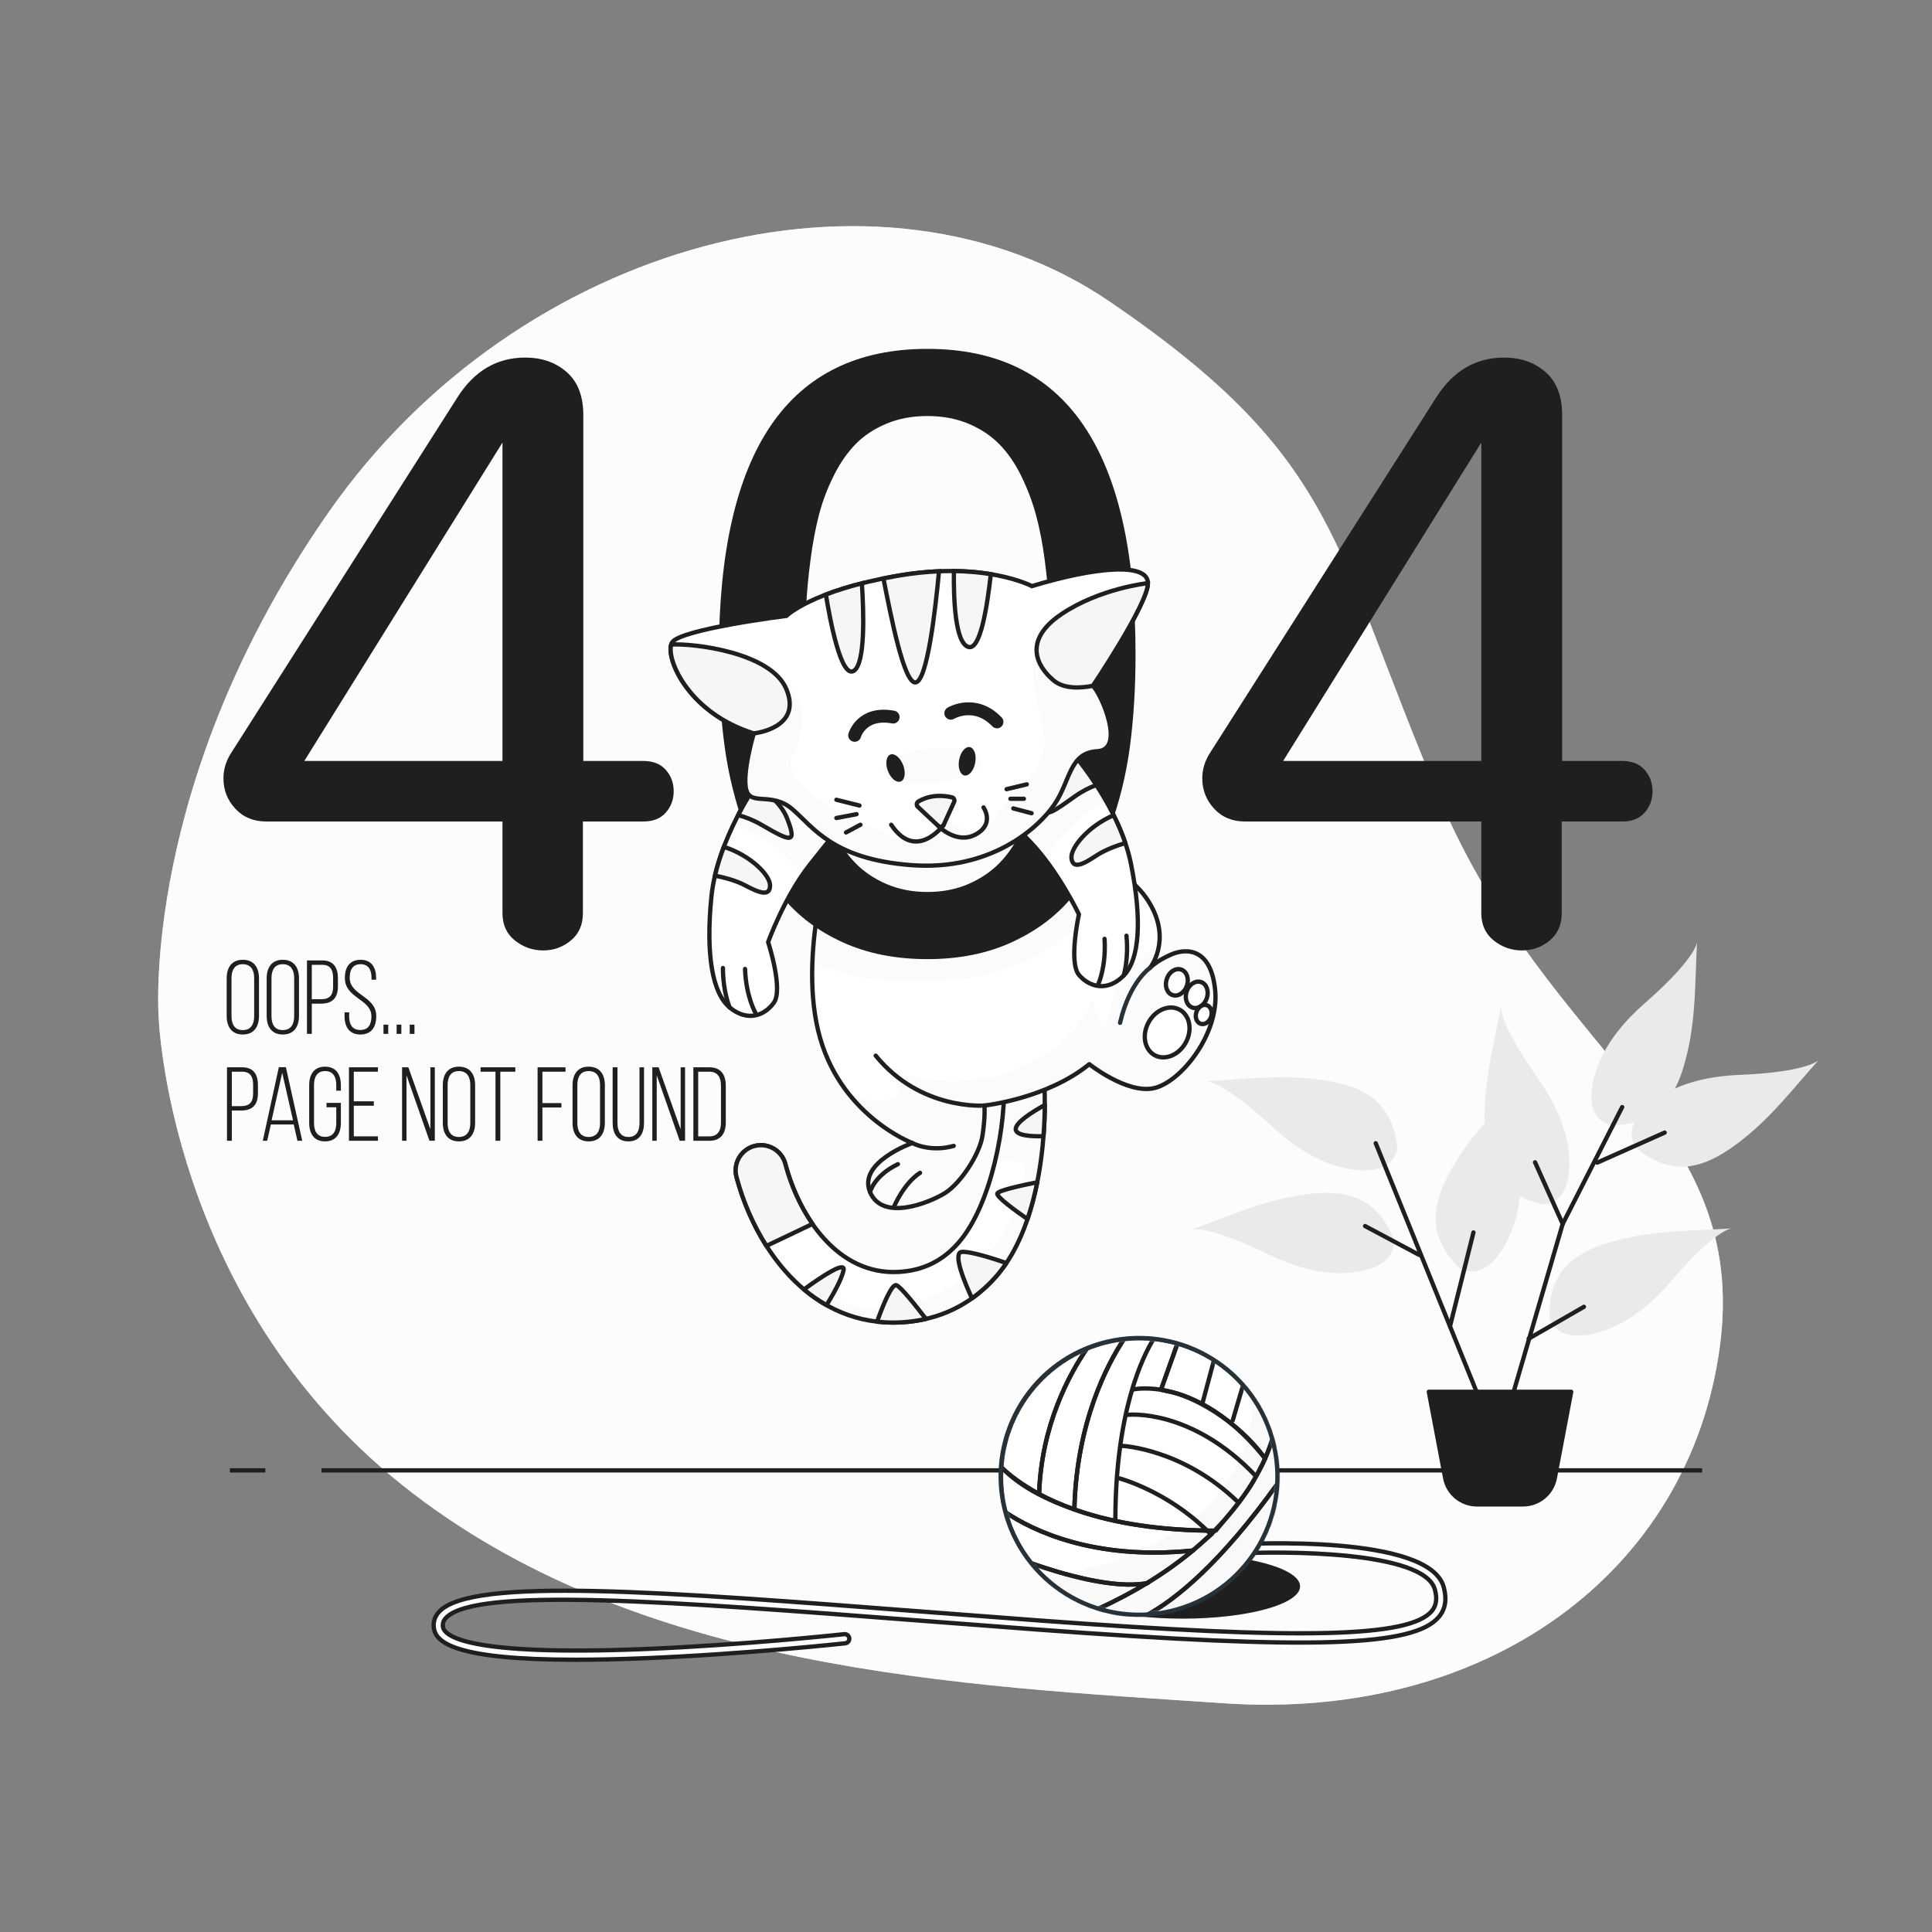 <svg width="500" height="500" viewBox="0 0 500 500" fill="none" xmlns="http://www.w3.org/2000/svg">
<rect x="0" y="0" width="500" height="500" fill="#808080" stroke="none"/>
<path d="M41.058 263.177C41.058 263.177 43.402 335.854 104.071 384.295C164.74 432.735 248.808 436.205 316.865 440.806C384.922 445.408 437.196 406.88 445.075 348.641C452.953 290.402 400.949 273.306 372.734 207.011C344.519 140.716 347.029 118.925 287.328 78.151C227.627 37.377 134.235 62.414 85.269 132.266C36.304 202.118 41.058 263.177 41.058 263.177Z" fill="#F6F6F7"/>
<path opacity="0.7" d="M41.058 263.177C41.058 263.177 43.402 335.854 104.071 384.295C164.74 432.735 248.808 436.205 316.865 440.806C384.922 445.408 437.196 406.88 445.075 348.641C452.953 290.402 400.949 273.306 372.734 207.011C344.519 140.716 347.029 118.925 287.328 78.151C227.627 37.377 134.235 62.414 85.269 132.266C36.304 202.118 41.058 263.177 41.058 263.177Z" fill="white"/>
<path d="M68.667 380.533H59.49" stroke="#1F1F1F" stroke-width="1.113" stroke-miterlimit="10"/>
<path d="M440.51 380.533H83.195" stroke="#1F1F1F" stroke-width="1.113" stroke-miterlimit="10"/>
<path d="M306.068 418.905C322.855 418.905 336.463 415.163 336.463 410.546C336.463 405.93 322.855 402.188 306.068 402.188C289.281 402.188 275.673 405.93 275.673 410.546C275.673 415.163 289.281 418.905 306.068 418.905Z" fill="#1F1F1F"/>
<path d="M149.026 429.539C117.403 429.539 112.734 424.967 112.273 421.278C112.073 419.68 112.557 418.256 113.712 417.045C122.234 408.109 171.325 411.888 239.272 417.121C248.748 417.851 258.551 418.605 268.602 419.352C337.255 424.453 364.893 423.789 370.576 416.894C371.741 415.48 371.984 413.716 371.336 411.343C368.621 401.387 332.264 401.31 318.488 402.117C317.836 402.15 317.271 401.655 317.233 401.001C317.195 400.347 317.694 399.784 318.349 399.746C323.617 399.437 369.917 397.112 373.629 410.72C374.485 413.859 374.086 416.373 372.409 418.407C365.996 426.187 339.759 427.022 268.425 421.722C258.372 420.975 248.568 420.22 239.089 419.491C174.327 414.503 123.174 410.563 115.432 418.687C114.776 419.375 114.521 420.105 114.631 420.985C114.925 423.338 120.578 428.617 166.641 426.778C192.369 425.752 218.222 422.95 218.48 422.922C219.127 422.85 219.719 423.321 219.79 423.974C219.861 424.626 219.39 425.213 218.738 425.284C218.479 425.312 192.556 428.122 166.747 429.151C160.057 429.417 154.182 429.539 149.026 429.539Z" fill="white" stroke="#1F1F1F" stroke-width="1.113" stroke-miterlimit="10"/>
<path d="M302.891 416.969C322.154 412.494 334.142 393.25 329.667 373.987C325.192 354.724 305.948 342.736 286.686 347.212C267.423 351.687 255.435 370.93 259.91 390.193C264.385 409.456 283.628 421.444 302.891 416.969Z" fill="white"/>
<mask id="mask0_31656_2151" style="mask-type:luminance" maskUnits="userSpaceOnUse" x="258" y="346" width="73" height="72">
<path d="M302.891 416.969C322.154 412.494 334.142 393.25 329.667 373.987C325.192 354.724 305.948 342.736 286.686 347.212C267.423 351.687 255.435 370.93 259.91 390.193C264.385 409.456 283.628 421.444 302.891 416.969Z" fill="white"/>
</mask>
<g mask="url(#mask0_31656_2151)">
<path d="M294.77 417.887C314.545 417.887 330.576 401.856 330.576 382.081C330.576 374.6 328.278 367.657 324.355 361.912C323.959 377.506 315.335 400.537 270.569 408.464C276.942 414.314 285.438 417.887 294.77 417.887Z" fill="#F6F6F7"/>
</g>
<mask id="mask1_31656_2151" style="mask-type:luminance" maskUnits="userSpaceOnUse" x="258" y="346" width="73" height="72">
<path d="M302.891 416.969C322.154 412.494 334.142 393.25 329.667 373.987C325.192 354.724 305.948 342.736 286.686 347.212C267.423 351.687 255.435 370.93 259.91 390.193C264.385 409.456 283.628 421.444 302.891 416.969Z" fill="white"/>
</mask>
<g mask="url(#mask1_31656_2151)">
<path opacity="0.3" d="M294.77 417.887C314.545 417.887 330.576 401.856 330.576 382.081C330.576 374.6 328.278 367.657 324.355 361.912C323.959 377.506 315.335 400.537 270.569 408.464C276.942 414.314 285.438 417.887 294.77 417.887Z" fill="white"/>
</g>
<mask id="mask2_31656_2151" style="mask-type:luminance" maskUnits="userSpaceOnUse" x="258" y="346" width="73" height="72">
<path d="M329.18 374.1C333.593 393.094 321.772 412.069 302.778 416.482C283.784 420.894 264.809 409.074 260.397 390.08C255.984 371.086 267.805 352.111 286.799 347.699C305.793 343.286 324.767 355.106 329.18 374.1Z" fill="white" stroke="white" stroke-width="1"/>
</mask>
<g mask="url(#mask2_31656_2151)">
<path d="M312.394 396.118C301.876 385.827 289.753 382.613 289.753 382.613M312.394 396.118C313.026 396.127 313.645 396.143 314.29 396.144C319.255 391.143 322.7 386.309 325.078 382.079M312.394 396.118C297.661 395.905 286.457 393.635 278.045 390.642C278.588 368.022 286.657 352.949 290.877 346.567C292.208 346.417 293.559 346.333 294.93 346.333C296.154 346.333 297.362 346.396 298.554 346.515M325.078 382.079C308.306 364.337 291.948 366.149 291.948 366.149C291.948 366.149 308.305 364.337 325.078 382.079ZM325.078 382.079C326.003 380.434 326.77 378.884 327.402 377.45C320.466 367.672 308.451 361.038 301.959 360.017L300.457 359.664M300.457 359.664C296.115 358.981 293.411 359.564 293.411 359.564M300.457 359.664L304.73 347.699C302.735 347.134 300.674 346.727 298.554 346.515M298.554 346.515C295.792 350.981 288.654 365.26 288.654 393.589M320.485 388.832C306.217 374.93 290.485 374.198 290.485 374.198" stroke="#1F1F1F" stroke-width="1.113" stroke-miterlimit="10" stroke-linecap="round" stroke-linejoin="round"/>
<path d="M278.047 390.642C278.59 368.022 286.659 352.948 290.879 346.567C287.512 346.946 284.286 347.789 281.267 349.034C276.701 355.689 269.506 368.895 268.917 386.63C271.508 388.027 274.541 389.394 278.047 390.642Z" stroke="#1F1F1F" stroke-width="1.113" stroke-miterlimit="10" stroke-linecap="round" stroke-linejoin="round"/>
<path d="M281.267 349.034C268.952 354.112 260.089 365.844 259.148 379.754C261.333 381.797 264.5 384.249 268.917 386.63C269.506 368.895 276.701 355.689 281.267 349.034Z" stroke="#1F1F1F" stroke-width="1.113" stroke-miterlimit="10" stroke-linecap="round" stroke-linejoin="round"/>
<path d="M321.739 358.375C325.225 362.293 327.861 366.978 329.369 372.147C328.93 373.627 328.298 375.418 327.403 377.451C317.106 364.545 306.949 360.686 300.459 359.664L304.732 347.699C308.117 348.659 311.296 350.101 314.194 351.949M321.739 358.375L319.022 367.613M321.739 358.375C319.538 355.901 316.998 353.737 314.194 351.949M314.194 351.949L311.139 363.359" stroke="#1F1F1F" stroke-width="1.113" stroke-miterlimit="10" stroke-linecap="round" stroke-linejoin="round"/>
<path d="M327.402 377.451C328.298 375.418 328.929 373.627 329.368 372.147C330.3 375.341 330.809 378.715 330.809 382.21C330.809 382.734 330.792 383.253 330.77 383.771C315.645 404.956 303.98 414.104 296.734 418.04C296.137 418.07 295.536 418.086 294.931 418.086C291.163 418.086 287.532 417.502 284.12 416.425C288.801 414.275 293.026 412.031 296.809 409.728M327.402 377.451C327.413 377.465 327.424 377.477 327.435 377.491M327.402 377.451C326.77 378.885 326.807 378.865 325.882 380.51C325.936 380.567 325.024 382.023 325.078 382.08C325.024 382.022 324.123 383.88 324.069 383.822C321.691 388.051 314.514 396.149 314.63 396.149C314.514 396.149 310.752 399.559 308.694 401.278M308.694 401.278C308.722 401.275 308.748 401.274 308.776 401.271M308.694 401.278C305.293 404.119 301.355 406.961 296.809 409.728M296.809 409.728C296.895 409.712 296.985 409.702 297.07 409.685" stroke="#1F1F1F" stroke-width="1.113" stroke-miterlimit="10" stroke-linecap="round" stroke-linejoin="round"/>
<path d="M330.77 383.771C315.645 404.957 303.98 414.104 296.735 418.042C315.195 417.128 329.978 402.262 330.77 383.771Z" stroke="#1F1F1F" stroke-width="1.113" stroke-miterlimit="10" stroke-linecap="round" stroke-linejoin="round"/>
<path d="M266.889 404.575C271.281 410.075 277.252 414.258 284.121 416.426C288.801 414.276 293.027 412.031 296.81 409.729C288.27 411.306 274.915 407.392 266.889 404.575Z" stroke="#1F1F1F" stroke-width="1.113" stroke-miterlimit="10" stroke-linecap="round" stroke-linejoin="round"/>
<path d="M296.81 409.729C301.356 406.962 305.294 404.12 308.695 401.279C282.911 403.916 267.001 395.934 260.244 391.39C261.533 396.272 263.827 400.743 266.888 404.576C274.915 407.392 288.27 411.306 296.81 409.729Z" stroke="#1F1F1F" stroke-width="1.113" stroke-miterlimit="10" stroke-linecap="round" stroke-linejoin="round"/>
<path d="M312.394 396.118C313.025 396.127 313.645 396.143 314.29 396.144C312.603 397.844 310.753 399.559 308.695 401.278C282.911 403.916 267.001 395.934 260.245 391.389C259.472 388.459 259.055 385.383 259.055 382.21C259.055 381.384 259.093 380.566 259.148 379.754C261.333 381.797 265.757 386.385 278.047 390.642M312.394 396.118C312.53 396.251 312.667 396.38 312.802 396.515M312.394 396.118C297.661 395.905 286.457 393.635 278.047 390.642M278.047 390.642C278.047 390.649 278.046 390.655 278.046 390.662" stroke="#1F1F1F" stroke-width="1.113" stroke-miterlimit="10" stroke-linecap="round" stroke-linejoin="round"/>
</g>
<path d="M302.891 416.969C322.154 412.494 334.142 393.25 329.667 373.987C325.192 354.724 305.948 342.736 286.686 347.212C267.423 351.687 255.435 370.93 259.91 390.193C264.385 409.456 283.628 421.444 302.891 416.969Z" stroke="#263238" stroke-width="1.113" stroke-miterlimit="10" stroke-linecap="round" stroke-linejoin="round"/>
<path d="M360.731 320.884C360.731 320.884 358.283 312.927 351.142 310.071C346.179 308.086 340.466 308.605 335.325 309.5C325.744 311.166 317.383 314.976 308.299 318.232C308.299 318.232 312.175 316.804 328.088 324.556C333.949 327.412 340.652 329.627 347.354 329.477C352.739 329.357 360.987 327.824 360.731 320.884Z" fill="#EAEAEA"/>
<path d="M361.594 297.509C361.594 297.509 361.548 289.185 355.537 284.387C351.359 281.053 345.74 279.9 340.559 279.271C330.905 278.099 321.8 279.33 312.163 279.824C312.163 279.824 316.287 279.576 329.282 291.595C334.068 296.022 339.845 300.079 346.305 301.872C351.495 303.312 359.835 304.227 361.594 297.509Z" fill="#EAEAEA"/>
<path d="M378.044 328.42C378.044 328.42 371.551 323.211 371.529 315.52C371.514 310.175 374.103 305.056 376.83 300.607C381.912 292.315 388.535 285.948 394.912 278.705C394.912 278.705 392.155 281.782 393.494 299.432C393.987 305.933 393.575 312.98 390.965 319.155C388.867 324.115 384.4 331.217 378.044 328.42Z" fill="#EAEAEA"/>
<path d="M401.039 341.204C401.039 341.204 400.122 332.93 405.538 327.47C409.302 323.675 414.75 321.88 419.824 320.656C429.278 318.376 438.464 318.545 448.093 317.921C448.093 317.921 443.968 318.152 432.45 331.593C428.208 336.544 422.939 341.242 416.73 343.769C411.741 345.8 403.563 347.673 401.039 341.204Z" fill="#EAEAEA"/>
<path d="M399.532 311.712C399.532 311.712 391.285 310.578 387.316 303.991C384.557 299.413 384.149 293.691 384.203 288.473C384.304 278.749 386.716 269.883 388.467 260.394C388.467 260.394 387.682 264.45 397.897 278.906C401.659 284.231 404.926 290.488 405.858 297.127C406.606 302.46 406.422 310.848 399.532 311.712Z" fill="#EAEAEA"/>
<path d="M423.267 296.901C423.267 296.901 429.198 302.742 436.839 301.866C442.149 301.257 446.931 298.088 451.032 294.86C458.673 288.845 464.224 281.523 470.673 274.345C470.673 274.345 467.939 277.442 450.253 278.173C443.739 278.443 436.788 279.674 430.961 282.988C426.278 285.651 419.746 290.916 423.267 296.901Z" fill="#EAEAEA"/>
<path d="M416.398 291.127C416.398 291.127 424.681 291.959 430.085 286.487C433.841 282.684 435.58 277.217 436.752 272.132C438.935 262.655 438.67 253.472 439.195 243.836C439.195 243.836 439.006 247.963 425.685 259.618C420.778 263.911 416.135 269.228 413.671 275.463C411.692 280.473 409.903 288.67 416.398 291.127Z" fill="#EAEAEA"/>
<path d="M386.826 371.74L372.531 336.551L356.036 295.864" stroke="#1F1F1F" stroke-width="1.113" stroke-miterlimit="10" stroke-linecap="round" stroke-linejoin="round"/>
<path d="M390.126 365.692L404.421 316.757L419.816 286.517" stroke="#1F1F1F" stroke-width="1.113" stroke-miterlimit="10" stroke-linecap="round" stroke-linejoin="round"/>
<path d="M395.624 346.448L409.919 338.2" stroke="#1F1F1F" stroke-width="1.113" stroke-miterlimit="10" stroke-linecap="round" stroke-linejoin="round"/>
<path d="M404.421 316.757L397.273 300.812" stroke="#1F1F1F" stroke-width="1.113" stroke-miterlimit="10" stroke-linecap="round" stroke-linejoin="round"/>
<path d="M413.366 300.891L430.813 293.115" stroke="#1F1F1F" stroke-width="1.113" stroke-miterlimit="10" stroke-linecap="round" stroke-linejoin="round"/>
<path d="M375.28 343.149L381.328 318.956" stroke="#1F1F1F" stroke-width="1.113" stroke-miterlimit="10" stroke-linecap="round" stroke-linejoin="round"/>
<path d="M367.259 324.761L353.287 317.307" stroke="#1F1F1F" stroke-width="1.113" stroke-miterlimit="10" stroke-linecap="round" stroke-linejoin="round"/>
<path d="M394.163 389.334H382.239C378.218 389.334 374.765 386.475 374.016 382.524L369.782 360.193H406.62L402.386 382.524C401.637 386.475 398.184 389.334 394.163 389.334Z" fill="#1F1F1F" stroke="#1F1F1F" stroke-width="1.113" stroke-miterlimit="10" stroke-linecap="round" stroke-linejoin="round"/>
<path d="M58.663 253.199C58.663 250.429 59.939 248.392 62.818 248.392C65.751 248.392 67.028 250.429 67.028 253.199V262.922C67.028 265.692 65.752 267.729 62.818 267.729C59.939 267.729 58.663 265.692 58.663 262.922V253.199ZM59.913 263.004C59.913 265.068 60.728 266.589 62.819 266.589C64.938 266.589 65.779 265.068 65.779 263.004V253.118C65.779 251.054 64.938 249.532 62.819 249.532C60.728 249.532 59.913 251.053 59.913 253.118V263.004Z" fill="#1F1F1F"/>
<path d="M69.014 253.199C69.014 250.429 70.29 248.392 73.169 248.392C76.102 248.392 77.379 250.429 77.379 253.199V262.922C77.379 265.692 76.103 267.729 73.169 267.729C70.29 267.729 69.014 265.692 69.014 262.922V253.199ZM70.263 263.004C70.263 265.068 71.078 266.589 73.169 266.589C75.288 266.589 76.129 265.068 76.129 263.004V253.118C76.129 251.054 75.288 249.532 73.169 249.532C71.078 249.532 70.263 251.053 70.263 253.118V263.004Z" fill="#1F1F1F"/>
<path d="M83.382 248.554C86.315 248.554 87.456 250.401 87.456 253.171V255.235C87.456 258.25 86.07 259.744 83.056 259.744H80.694V267.566H79.444V248.554H83.382ZM83.056 258.603C85.256 258.603 86.207 257.625 86.207 255.317V253.09C86.207 251.026 85.502 249.695 83.383 249.695H80.694V258.604H83.056V258.603Z" fill="#1F1F1F"/>
<path d="M97.345 253.145V253.552H96.15V253.063C96.15 251.053 95.39 249.532 93.326 249.532C91.262 249.532 90.502 251.026 90.502 253.036C90.502 257.653 97.374 257.735 97.374 262.977C97.374 265.72 96.179 267.73 93.272 267.73C90.366 267.73 89.171 265.72 89.171 262.977V261.999H90.366V263.058C90.366 265.095 91.153 266.562 93.245 266.562C95.336 266.562 96.124 265.095 96.124 263.058C96.124 258.495 89.252 258.414 89.252 253.118C89.252 250.266 90.502 248.419 93.3 248.392C96.178 248.391 97.345 250.401 97.345 253.145Z" fill="#1F1F1F"/>
<path d="M100.471 265.176V267.566H99.248V265.176H100.471Z" fill="#1F1F1F"/>
<path d="M103.868 265.176V267.566H102.645V265.176H103.868Z" fill="#1F1F1F"/>
<path d="M107.263 265.176V267.566H106.04V265.176H107.263Z" fill="#1F1F1F"/>
<path d="M62.683 276.216C65.616 276.216 66.757 278.063 66.757 280.833V282.897C66.757 285.912 65.372 287.406 62.357 287.406H59.994V295.228H58.744V276.216H62.683ZM62.357 286.265C64.557 286.265 65.507 285.287 65.507 282.979V280.752C65.507 278.688 64.802 277.357 62.683 277.357H59.994V286.266L62.357 286.265Z" fill="#1F1F1F"/>
<path d="M70.1 291.017L69.15 295.227H68.009L72.164 276.188H73.985L78.221 295.227H76.971L76.021 291.017H70.1ZM70.29 289.931H75.831L73.033 277.628L70.29 289.931Z" fill="#1F1F1F"/>
<path d="M88.219 280.86V282.272H87.024V280.779C87.024 278.742 86.236 277.193 84.145 277.193C82.054 277.193 81.266 278.741 81.266 280.779V290.665C81.266 292.701 82.054 294.223 84.145 294.223C86.236 294.223 87.024 292.702 87.024 290.665V286.564H84.498V285.423H88.219V290.583C88.219 293.326 87.024 295.39 84.117 295.39C81.211 295.39 80.016 293.326 80.016 290.583V280.86C80.016 278.117 81.211 276.053 84.117 276.053C87.024 276.053 88.219 278.117 88.219 280.86Z" fill="#1F1F1F"/>
<path d="M96.749 285.016V286.157H91.561V294.087H97.807V295.228H90.311V276.216H97.807V277.357H91.561V285.016H96.749Z" fill="#1F1F1F"/>
<path d="M105.197 295.228H104.057V276.216H105.687L111.39 292.267V276.216H112.531V295.228H111.146L105.198 278.28L105.197 295.228Z" fill="#1F1F1F"/>
<path d="M114.598 280.86C114.598 278.09 115.874 276.053 118.753 276.053C121.686 276.053 122.963 278.09 122.963 280.86V290.583C122.963 293.353 121.687 295.39 118.753 295.39C115.874 295.39 114.598 293.353 114.598 290.583V280.86ZM115.847 290.665C115.847 292.729 116.662 294.25 118.753 294.25C120.872 294.25 121.713 292.729 121.713 290.665V280.779C121.713 278.715 120.872 277.193 118.753 277.193C116.662 277.193 115.847 278.714 115.847 280.779V290.665Z" fill="#1F1F1F"/>
<path d="M128.233 295.228V277.357H124.377V276.216H133.366V277.357H129.482V295.228H128.233Z" fill="#1F1F1F"/>
<path d="M145.293 285.478V286.619H140.378V295.229H139.128V276.217H146.352V277.358H140.377V285.479H145.293V285.478Z" fill="#1F1F1F"/>
<path d="M148.174 280.86C148.174 278.09 149.45 276.053 152.329 276.053C155.262 276.053 156.539 278.09 156.539 280.86V290.583C156.539 293.353 155.263 295.39 152.329 295.39C149.45 295.39 148.174 293.353 148.174 290.583V280.86ZM149.423 290.665C149.423 292.729 150.238 294.25 152.329 294.25C154.448 294.25 155.289 292.729 155.289 290.665V280.779C155.289 278.715 154.448 277.193 152.329 277.193C150.238 277.193 149.423 278.714 149.423 280.779V290.665Z" fill="#1F1F1F"/>
<path d="M159.801 290.638C159.801 292.675 160.563 294.25 162.654 294.25C164.745 294.25 165.505 292.675 165.505 290.638V276.216H166.673V290.584C166.673 293.3 165.532 295.391 162.626 295.391C159.72 295.391 158.551 293.299 158.551 290.584V276.216H159.801V290.638Z" fill="#1F1F1F"/>
<path d="M169.96 295.228H168.819V276.216H170.449L176.152 292.267V276.216H177.293V295.228H175.908L169.96 278.28V295.228Z" fill="#1F1F1F"/>
<path d="M183.625 276.216C186.559 276.216 187.835 278.144 187.835 280.942V290.502C187.835 293.299 186.559 295.228 183.625 295.228H179.442V276.216H183.625ZM183.597 294.087C185.716 294.087 186.585 292.648 186.585 290.556V280.887C186.585 278.795 185.689 277.356 183.597 277.356H180.691V294.087H183.597Z" fill="#1F1F1F"/>
<path d="M231.153 342.281C208.887 342.282 195.512 322.528 190.76 305.156L190.599 304.547C189.691 301.053 191.787 297.485 195.281 296.578C198.776 295.675 202.342 297.766 203.25 301.259L203.369 301.712C206.986 314.933 216.815 330.043 232.582 329.171C238.87 328.817 243.934 326.345 248.062 321.616C256.714 311.704 260.581 290.126 259.718 279.249C259.489 276.37 261.638 273.852 264.516 273.624C267.415 273.396 269.913 275.544 270.141 278.421C271.103 290.526 269.824 316.562 257.909 330.211C251.436 337.626 243.163 341.666 233.317 342.221C232.586 342.261 231.864 342.281 231.153 342.281Z" fill="white"/>
<mask id="mask3_31656_2151" style="mask-type:luminance" maskUnits="userSpaceOnUse" x="190" y="273" width="81" height="70">
<path d="M231.153 342.281C208.887 342.282 195.512 322.528 190.76 305.156L190.599 304.547C189.691 301.053 191.787 297.485 195.281 296.578C198.776 295.675 202.342 297.766 203.25 301.259L203.369 301.712C206.986 314.933 216.815 330.043 232.582 329.171C238.87 328.817 243.934 326.345 248.062 321.616C256.714 311.704 260.581 290.126 259.718 279.249C259.489 276.37 261.638 273.852 264.516 273.624C267.415 273.396 269.913 275.544 270.141 278.421C271.103 290.526 269.824 316.562 257.909 330.211C251.436 337.626 243.163 341.666 233.317 342.221C232.586 342.261 231.864 342.281 231.153 342.281Z" fill="white"/>
</mask>
<g mask="url(#mask3_31656_2151)">
<path d="M264.514 273.623C261.636 273.851 259.487 276.37 259.716 279.248C260.137 284.556 259.429 292.413 257.591 300.218C259.85 300.108 262.444 300.359 265.357 301.23C264.934 306.571 263.254 314.42 257.725 322.098C248.014 335.586 233.446 339.903 222.116 338.284C217.051 337.56 211.235 334.896 206.348 332.171C212.81 338.221 221.066 342.281 231.153 342.281C231.864 342.281 232.586 342.26 233.315 342.22C243.161 341.665 251.435 337.625 257.907 330.21C269.822 316.561 271.101 290.525 270.139 278.42C269.911 275.543 267.413 273.394 264.514 273.623Z" fill="#F6F6F7"/>
</g>
<mask id="mask4_31656_2151" style="mask-type:luminance" maskUnits="userSpaceOnUse" x="190" y="273" width="81" height="70">
<path d="M231.153 342.281C208.887 342.282 195.512 322.528 190.76 305.156L190.599 304.547C189.691 301.053 191.787 297.485 195.281 296.578C198.776 295.675 202.342 297.766 203.25 301.259L203.369 301.712C206.986 314.933 216.815 330.043 232.582 329.171C238.87 328.817 243.934 326.345 248.062 321.616C256.714 311.704 260.581 290.126 259.718 279.249C259.489 276.37 261.638 273.852 264.516 273.624C267.415 273.396 269.913 275.544 270.141 278.421C271.103 290.526 269.824 316.562 257.909 330.211C251.436 337.626 243.163 341.666 233.317 342.221C232.586 342.261 231.864 342.281 231.153 342.281Z" fill="white"/>
</mask>
<g mask="url(#mask4_31656_2151)">
<path opacity="0.5" d="M264.514 273.623C261.636 273.851 259.487 276.37 259.716 279.248C260.137 284.556 259.429 292.413 257.591 300.218C259.85 300.108 262.444 300.359 265.357 301.23C264.934 306.571 263.254 314.42 257.725 322.098C248.014 335.586 233.446 339.903 222.116 338.284C217.051 337.56 211.235 334.896 206.348 332.171C212.81 338.221 221.066 342.281 231.153 342.281C231.864 342.281 232.586 342.26 233.315 342.22C243.161 341.665 251.435 337.625 257.907 330.21C269.822 316.561 271.101 290.525 270.139 278.42C269.911 275.543 267.413 273.394 264.514 273.623Z" fill="white"/>
</g>
<path d="M231.153 342.281C208.887 342.282 195.512 322.528 190.76 305.156L190.599 304.547C189.691 301.053 191.787 297.485 195.281 296.578C198.776 295.675 202.342 297.766 203.25 301.259L203.369 301.712C206.986 314.933 216.815 330.043 232.582 329.171C238.87 328.817 243.934 326.345 248.062 321.616C256.714 311.704 260.581 290.126 259.718 279.249C259.489 276.37 261.638 273.852 264.516 273.624C267.415 273.396 269.913 275.544 270.141 278.421C271.103 290.526 269.824 316.562 257.909 330.211C251.436 337.626 243.163 341.666 233.317 342.221C232.586 342.261 231.864 342.281 231.153 342.281Z" stroke="#1F1F1F" stroke-width="1.113" stroke-miterlimit="10" stroke-linecap="round" stroke-linejoin="round"/>
<path d="M218.311 328.746C218.836 326.297 212.975 330.131 208.066 333.698C209.883 335.224 211.832 336.59 213.909 337.764C215.662 334.92 217.804 331.113 218.311 328.746Z" fill="#F6F6F7" stroke="#1F1F1F" stroke-width="1.113" stroke-miterlimit="10" stroke-linecap="round" stroke-linejoin="round"/>
<path d="M231.153 342.281C231.864 342.281 232.586 342.26 233.315 342.22C235.498 342.097 237.6 341.793 239.626 341.328C236.868 337.726 233.072 332.974 231.975 332.609C230.727 332.193 228.317 338.324 226.982 342.042C228.337 342.198 229.726 342.281 231.153 342.281Z" fill="#F6F6F7" stroke="#1F1F1F" stroke-width="1.113" stroke-miterlimit="10" stroke-linecap="round" stroke-linejoin="round"/>
<path d="M203.367 301.711L203.248 301.258C202.34 297.765 198.774 295.674 195.279 296.577C191.786 297.484 189.689 301.053 190.597 304.546L190.758 305.155C192.336 310.922 194.87 316.949 198.358 322.431L210.268 316.76C207.064 312.139 204.756 306.787 203.367 301.711Z" fill="#F6F6F7" stroke="#1F1F1F" stroke-width="1.113" stroke-miterlimit="10" stroke-linecap="round" stroke-linejoin="round"/>
<path d="M257.908 330.21C258.818 329.167 259.659 328.045 260.449 326.869C256.674 325.578 251.01 323.803 248.908 323.994C246.416 324.221 249.797 332.219 251.543 336.004C253.824 334.382 255.949 332.453 257.908 330.21Z" fill="#F6F6F7" stroke="#1F1F1F" stroke-width="1.113" stroke-miterlimit="10" stroke-linecap="round" stroke-linejoin="round"/>
<path d="M258.116 308.844C257.72 309.637 262.61 313.204 265.91 315.492C266.96 312.403 267.789 309.191 268.431 305.97C264.428 306.766 258.507 308.063 258.116 308.844Z" fill="#F6F6F7" stroke="#1F1F1F" stroke-width="1.113" stroke-miterlimit="10" stroke-linecap="round" stroke-linejoin="round"/>
<path d="M270.051 294.051C270.273 291.201 270.377 288.479 270.39 285.976C266.952 287.874 262.869 290.49 262.869 292.21C262.869 293.873 266.69 294.139 270.051 294.051Z" fill="#F6F6F7" stroke="#1F1F1F" stroke-width="1.113" stroke-miterlimit="10" stroke-linecap="round" stroke-linejoin="round"/>
<path d="M216.208 216.681C216.208 216.681 206.503 244.801 211.729 266.699C216.955 288.597 236.116 295.814 236.116 295.814C236.116 295.814 221.932 300.791 225.167 308.505C228.402 316.219 240.595 311.242 244.577 308.754C248.558 306.266 253.535 298.8 254.282 293.823C255.028 288.846 254.78 286.109 254.78 286.109C254.78 286.109 270.955 284.367 281.904 275.409C281.904 275.409 291.609 283.123 298.577 281.63C305.545 280.137 315.498 267.695 314.503 256.497C313.508 245.299 307.038 245.299 303.056 247.041C299.074 248.783 297.581 250.525 297.581 250.525C297.581 250.525 303.305 243.557 297.581 233.852C291.858 224.147 281.655 223.4 281.655 223.4C281.655 223.4 278.669 207.474 269.71 201.502C260.752 195.529 228.899 189.308 216.208 216.681Z" fill="white"/>
<mask id="mask5_31656_2151" style="mask-type:luminance" maskUnits="userSpaceOnUse" x="210" y="196" width="105" height="117">
<path d="M216.208 216.681C216.208 216.681 206.503 244.801 211.729 266.699C216.955 288.597 236.116 295.814 236.116 295.814C236.116 295.814 221.932 300.791 225.167 308.505C228.402 316.219 240.595 311.242 244.577 308.754C248.558 306.266 253.535 298.8 254.282 293.823C255.028 288.846 254.78 286.109 254.78 286.109C254.78 286.109 270.955 284.367 281.904 275.409C281.904 275.409 291.609 283.123 298.577 281.63C305.545 280.137 315.498 267.695 314.503 256.497C313.508 245.299 307.038 245.299 303.056 247.041C299.074 248.783 297.581 250.525 297.581 250.525C297.581 250.525 303.305 243.557 297.581 233.852C291.858 224.147 281.655 223.4 281.655 223.4C281.655 223.4 278.669 207.474 269.71 201.502C260.752 195.529 228.899 189.308 216.208 216.681Z" fill="white"/>
</mask>
<g mask="url(#mask5_31656_2151)">
<path d="M290.143 226.354C283.092 238.096 268.789 251.6 246.285 253.574C226.482 255.311 215.381 251.411 210.265 248.703C210.955 231.924 216.209 216.682 216.209 216.682C228.9 189.309 260.752 195.53 269.711 201.502C278.669 207.474 281.656 223.4 281.656 223.4C281.656 223.4 285.711 223.702 290.143 226.354ZM303.055 247.04C299.073 248.782 297.58 250.524 297.58 250.524C297.58 250.524 299.309 248.403 299.913 244.884C286.462 251.578 287.512 265.902 285.838 265.902C283.783 265.902 282.756 258.71 282.756 258.71C282.756 258.71 280.188 268.984 264.777 276.175C249.366 283.366 231.901 277.716 231.901 277.716C231.901 277.716 235.497 285.935 226.25 284.908C223.126 284.561 220.779 283.506 219.021 282.266C226.489 292.179 236.115 295.813 236.115 295.813C236.115 295.813 221.931 300.79 225.166 308.504C228.401 316.218 240.594 311.241 244.576 308.753C248.557 306.265 253.534 298.799 254.281 293.822C255.027 288.845 254.779 286.108 254.779 286.108C254.779 286.108 270.954 284.366 281.903 275.408C281.903 275.408 291.608 283.122 298.576 281.629C305.544 280.136 315.497 267.694 314.502 256.496C313.507 245.298 307.037 245.298 303.055 247.04Z" fill="#F6F6F7"/>
</g>
<mask id="mask6_31656_2151" style="mask-type:luminance" maskUnits="userSpaceOnUse" x="210" y="196" width="105" height="117">
<path d="M216.208 216.681C216.208 216.681 206.503 244.801 211.729 266.699C216.955 288.597 236.116 295.814 236.116 295.814C236.116 295.814 221.932 300.791 225.167 308.505C228.402 316.219 240.595 311.242 244.577 308.754C248.558 306.266 253.535 298.8 254.282 293.823C255.028 288.846 254.78 286.109 254.78 286.109C254.78 286.109 270.955 284.367 281.904 275.409C281.904 275.409 291.609 283.123 298.577 281.63C305.545 280.137 315.498 267.695 314.503 256.497C313.508 245.299 307.038 245.299 303.056 247.041C299.074 248.783 297.581 250.525 297.581 250.525C297.581 250.525 303.305 243.557 297.581 233.852C291.858 224.147 281.655 223.4 281.655 223.4C281.655 223.4 278.669 207.474 269.71 201.502C260.752 195.529 228.899 189.308 216.208 216.681Z" fill="white"/>
</mask>
<g mask="url(#mask6_31656_2151)">
<path opacity="0.5" d="M290.143 226.354C283.092 238.096 268.789 251.6 246.285 253.574C226.482 255.311 215.381 251.411 210.265 248.703C210.955 231.924 216.209 216.682 216.209 216.682C228.9 189.309 260.752 195.53 269.711 201.502C278.669 207.474 281.656 223.4 281.656 223.4C281.656 223.4 285.711 223.702 290.143 226.354ZM303.055 247.04C299.073 248.782 297.58 250.524 297.58 250.524C297.58 250.524 299.309 248.403 299.913 244.884C286.462 251.578 287.512 265.902 285.838 265.902C283.783 265.902 282.756 258.71 282.756 258.71C282.756 258.71 280.188 268.984 264.777 276.175C249.366 283.366 231.901 277.716 231.901 277.716C231.901 277.716 235.497 285.935 226.25 284.908C223.126 284.561 220.779 283.506 219.021 282.266C226.489 292.179 236.115 295.813 236.115 295.813C236.115 295.813 221.931 300.79 225.166 308.504C228.401 316.218 240.594 311.241 244.576 308.753C248.557 306.265 253.534 298.799 254.281 293.822C255.027 288.845 254.779 286.108 254.779 286.108C254.779 286.108 270.954 284.366 281.903 275.408C281.903 275.408 291.608 283.122 298.576 281.629C305.544 280.136 315.497 267.694 314.502 256.496C313.507 245.298 307.037 245.298 303.055 247.04Z" fill="white"/>
</g>
<mask id="mask7_31656_2151" style="mask-type:luminance" maskUnits="userSpaceOnUse" x="210" y="196" width="105" height="117">
<path d="M216.208 216.681C216.208 216.681 206.503 244.801 211.729 266.699C216.955 288.597 236.116 295.814 236.116 295.814C236.116 295.814 221.932 300.791 225.167 308.505C228.402 316.219 240.595 311.242 244.577 308.754C248.558 306.266 253.535 298.8 254.282 293.823C255.028 288.846 254.78 286.109 254.78 286.109C254.78 286.109 270.955 284.367 281.904 275.409C281.904 275.409 291.609 283.123 298.577 281.63C305.545 280.137 315.498 267.695 314.503 256.497C313.508 245.299 307.038 245.299 303.056 247.041C299.074 248.783 297.581 250.525 297.581 250.525C297.581 250.525 303.305 243.557 297.581 233.852C291.858 224.147 281.655 223.4 281.655 223.4C281.655 223.4 278.669 207.474 269.71 201.502C260.752 195.529 228.899 189.308 216.208 216.681Z" fill="white"/>
</mask>
<g mask="url(#mask7_31656_2151)">
<path d="M254.779 286.109C254.779 286.109 238.214 287.457 226.629 273.198" stroke="#1F1F1F" stroke-width="1.113" stroke-miterlimit="10" stroke-linecap="round" stroke-linejoin="round"/>
</g>
<path d="M216.208 216.681C216.208 216.681 206.503 244.801 211.729 266.699C216.955 288.597 236.116 295.814 236.116 295.814C236.116 295.814 221.932 300.791 225.167 308.505C228.402 316.219 240.595 311.242 244.577 308.754C248.558 306.266 253.535 298.8 254.282 293.823C255.028 288.846 254.78 286.109 254.78 286.109C254.78 286.109 270.955 284.367 281.904 275.409C281.904 275.409 291.609 283.123 298.577 281.63C305.545 280.137 315.498 267.695 314.503 256.497C313.508 245.299 307.038 245.299 303.056 247.041C299.074 248.783 297.581 250.525 297.581 250.525C297.581 250.525 303.305 243.557 297.581 233.852C291.858 224.147 281.655 223.4 281.655 223.4C281.655 223.4 278.669 207.474 269.71 201.502C260.752 195.529 228.899 189.308 216.208 216.681Z" stroke="#1F1F1F" stroke-width="1.113" stroke-miterlimit="10" stroke-linecap="round" stroke-linejoin="round"/>
<path d="M297.581 250.524C297.581 250.524 292.355 254.008 289.867 264.708" stroke="#263238" stroke-width="1.113" stroke-miterlimit="10" stroke-linecap="round" stroke-linejoin="round"/>
<path d="M307.172 255.1C306.557 256.923 304.892 258.008 303.453 257.522C302.014 257.037 301.346 255.165 301.961 253.342C302.576 251.519 304.241 250.434 305.68 250.92C307.119 251.405 307.788 253.276 307.172 255.1Z" fill="white" stroke="#1F1F1F" stroke-width="1.113" stroke-miterlimit="10" stroke-linecap="round" stroke-linejoin="round"/>
<path d="M312.32 258.338C311.705 260.161 310.04 261.246 308.601 260.76C307.162 260.275 306.494 258.403 307.109 256.58C307.724 254.757 309.389 253.672 310.828 254.158C312.267 254.644 312.935 256.515 312.32 258.338Z" fill="white" stroke="#1F1F1F" stroke-width="1.113" stroke-miterlimit="10" stroke-linecap="round" stroke-linejoin="round"/>
<path d="M313.417 263.187C312.97 264.511 311.761 265.299 310.716 264.946C309.671 264.593 309.186 263.234 309.632 261.91C310.079 260.586 311.288 259.798 312.333 260.151C313.379 260.504 313.864 261.863 313.417 263.187Z" fill="white" stroke="#1F1F1F" stroke-width="1.113" stroke-miterlimit="10" stroke-linecap="round" stroke-linejoin="round"/>
<path d="M306.849 269.849C305.051 273.095 301.449 274.539 298.805 273.074C296.16 271.609 295.473 267.79 297.271 264.544C299.069 261.298 302.671 259.854 305.316 261.319C307.96 262.784 308.647 266.603 306.849 269.849Z" fill="white" stroke="#1F1F1F" stroke-width="1.113" stroke-miterlimit="10" stroke-linecap="round" stroke-linejoin="round"/>
<path d="M236.116 295.813C236.116 295.813 240.595 298.301 246.816 296.559" stroke="#1F1F1F" stroke-width="1.113" stroke-miterlimit="10" stroke-linecap="round" stroke-linejoin="round"/>
<path d="M225.167 308.504C225.167 308.504 226.162 304.274 232.383 301.287" stroke="#1F1F1F" stroke-width="1.113" stroke-miterlimit="10" stroke-linecap="round" stroke-linejoin="round"/>
<path d="M231.388 312.237C231.388 312.237 233.876 306.265 238.107 303.527" stroke="#1F1F1F" stroke-width="1.113" stroke-miterlimit="10" stroke-linecap="round" stroke-linejoin="round"/>
<path d="M133.257 243.395C131.111 241.679 130.038 239.319 130.038 236.314V212.601H68.88C65.589 212.601 62.925 211.493 60.887 209.275C58.848 207.059 57.829 204.447 57.829 201.443C57.829 199.083 58.508 196.866 59.868 194.791L118.45 102.733C122.812 95.938 128.643 92.54 135.939 92.54C140.231 92.54 143.807 93.793 146.668 96.296C149.528 98.801 150.96 102.519 150.96 107.455V196.938H166.518C169.021 196.938 170.952 197.708 172.312 199.245C173.67 200.784 174.35 202.625 174.35 204.771C174.35 206.917 173.67 208.76 172.312 210.297C170.952 211.836 169.021 212.604 166.518 212.604H150.854V236.317C150.854 239.321 149.816 241.681 147.742 243.398C145.666 245.115 143.271 245.973 140.553 245.973C137.833 245.97 135.402 245.112 133.257 243.395ZM130.038 196.937V114.535L78.752 196.937H130.038Z" fill="#1F1F1F"/>
<path d="M218.126 243.878C211.759 240.982 206.592 237.119 202.622 232.29C198.652 227.462 195.396 221.579 192.858 214.64C190.318 207.703 188.548 200.585 187.547 193.289C186.544 185.993 186.045 178.018 186.045 169.362C186.045 116.645 204.033 90.287 240.014 90.287C275.921 90.287 293.876 116.646 293.876 169.362C293.876 177.946 293.393 185.885 292.428 193.182C291.461 200.478 289.708 207.596 287.17 214.533C284.63 221.472 281.376 227.355 277.406 232.183C273.436 237.011 268.268 240.892 261.902 243.824C255.535 246.756 248.239 248.223 240.014 248.223C231.788 248.223 224.492 246.775 218.126 243.878ZM250.69 228.749C253.873 227.354 256.554 225.531 258.737 223.277C260.918 221.024 262.814 218.217 264.424 214.854C266.033 211.492 267.303 208.094 268.233 204.661C269.161 201.228 269.896 197.348 270.432 193.02C270.968 188.693 271.326 184.724 271.505 181.111C271.682 177.5 271.773 173.584 271.773 169.362C271.773 164.928 271.682 160.832 271.505 157.077C271.325 153.322 270.95 149.282 270.378 144.953C269.805 140.626 269.053 136.745 268.125 133.312C267.194 129.878 265.926 126.517 264.317 123.227C262.708 119.937 260.812 117.183 258.63 114.965C256.447 112.749 253.783 110.979 250.636 109.654C247.488 108.331 243.948 107.669 240.014 107.669C236.079 107.669 232.539 108.331 229.392 109.654C226.244 110.979 223.598 112.73 221.453 114.911C219.306 117.094 217.41 119.83 215.766 123.12C214.12 126.411 212.85 129.772 211.956 133.205C211.061 136.638 210.328 140.538 209.757 144.9C209.184 149.264 208.808 153.323 208.63 157.078C208.45 160.834 208.362 164.929 208.362 169.363C208.362 173.584 208.45 177.517 208.63 181.165C208.808 184.813 209.166 188.801 209.703 193.128C210.239 197.457 210.971 201.336 211.902 204.769C212.831 208.203 214.102 211.601 215.711 214.962C217.321 218.325 219.198 221.114 221.343 223.33C223.489 225.548 226.153 227.354 229.337 228.748C232.519 230.143 236.078 230.841 240.012 230.841C243.948 230.842 247.507 230.145 250.69 228.749Z" fill="#1F1F1F"/>
<path d="M386.578 243.395C384.432 241.679 383.359 239.319 383.359 236.314V212.601H322.202C318.91 212.601 316.247 211.493 314.208 209.275C312.169 207.059 311.15 204.447 311.15 201.443C311.15 199.083 311.829 196.866 313.188 194.791L371.771 102.733C376.133 95.938 381.964 92.54 389.26 92.54C393.551 92.54 397.127 93.793 399.989 96.296C402.849 98.801 404.281 102.519 404.281 107.455V196.938H419.838C422.341 196.938 424.273 197.708 425.632 199.245C426.991 200.784 427.671 202.625 427.671 204.771C427.671 206.917 426.991 208.76 425.632 210.297C424.273 211.836 422.341 212.604 419.838 212.604H404.173V236.317C404.173 239.321 403.136 241.681 401.062 243.398C398.986 245.115 396.591 245.973 393.873 245.973C391.155 245.97 388.724 245.112 386.578 243.395ZM383.359 196.937V114.535L332.072 196.937H383.359Z" fill="#1F1F1F"/>
<path d="M196.052 202.496C196.052 202.496 185.6 217.178 184.107 232.109C182.614 247.04 184.356 256.994 188.835 260.726C193.314 264.459 197.793 262.966 200.282 259.482C202.771 255.998 198.789 243.805 198.789 243.805C198.789 243.805 203.02 232.109 209.49 223.897C215.96 215.685 217.204 214.441 217.204 214.441C217.204 214.441 206.005 201.75 196.052 202.496Z" fill="white"/>
<mask id="mask8_31656_2151" style="mask-type:luminance" maskUnits="userSpaceOnUse" x="183" y="202" width="35" height="61">
<path d="M196.052 202.496C196.052 202.496 185.6 217.178 184.107 232.109C182.614 247.04 184.356 256.994 188.835 260.726C193.314 264.459 197.793 262.966 200.282 259.482C202.771 255.998 198.789 243.805 198.789 243.805C198.789 243.805 203.02 232.109 209.49 223.897C215.96 215.685 217.204 214.441 217.204 214.441C217.204 214.441 206.005 201.75 196.052 202.496Z" fill="white"/>
</mask>
<g mask="url(#mask8_31656_2151)">
<path d="M196.052 202.496C196.052 202.496 193.002 206.785 189.962 213.079C194.957 215.094 202.712 219.184 207.63 226.435C208.227 225.565 208.847 224.713 209.49 223.897C215.96 215.685 217.204 214.441 217.204 214.441C217.204 214.441 206.005 201.75 196.052 202.496Z" fill="#F6F6F7"/>
</g>
<mask id="mask9_31656_2151" style="mask-type:luminance" maskUnits="userSpaceOnUse" x="183" y="202" width="35" height="61">
<path d="M196.052 202.496C196.052 202.496 185.6 217.178 184.107 232.109C182.614 247.04 184.356 256.994 188.835 260.726C193.314 264.459 197.793 262.966 200.282 259.482C202.771 255.998 198.789 243.805 198.789 243.805C198.789 243.805 203.02 232.109 209.49 223.897C215.96 215.685 217.204 214.441 217.204 214.441C217.204 214.441 206.005 201.75 196.052 202.496Z" fill="white"/>
</mask>
<g mask="url(#mask9_31656_2151)">
<path opacity="0.5" d="M196.052 202.496C196.052 202.496 193.002 206.785 189.962 213.079C194.957 215.094 202.712 219.184 207.63 226.435C208.227 225.565 208.847 224.713 209.49 223.897C215.96 215.685 217.204 214.441 217.204 214.441C217.204 214.441 206.005 201.75 196.052 202.496Z" fill="white"/>
</g>
<path d="M196.052 202.496C196.052 202.496 185.6 217.178 184.107 232.109C182.614 247.04 184.356 256.994 188.835 260.726C193.314 264.459 197.793 262.966 200.282 259.482C202.771 255.998 198.789 243.805 198.789 243.805C198.789 243.805 203.02 232.109 209.49 223.897C215.96 215.685 217.204 214.441 217.204 214.441C217.204 214.441 206.005 201.75 196.052 202.496Z" stroke="#1F1F1F" stroke-width="1.113" stroke-miterlimit="10" stroke-linecap="round" stroke-linejoin="round"/>
<path d="M188.835 260.726C188.835 260.726 187.093 256.744 187.093 250.523" stroke="#1F1F1F" stroke-width="1.113" stroke-miterlimit="10" stroke-linecap="round" stroke-linejoin="round"/>
<path d="M195.554 262.219C195.554 262.219 193.066 257.989 192.817 250.772" stroke="#1F1F1F" stroke-width="1.113" stroke-miterlimit="10" stroke-linecap="round" stroke-linejoin="round"/>
<path d="M199.287 229.123C199.287 226.499 194.289 221.379 187.336 219.163C186.436 221.537 185.632 224.05 185.032 226.628C186.907 226.985 190.267 227.764 192.817 229.124C196.549 231.114 199.287 232.109 199.287 229.123Z" fill="#F6F6F7" stroke="#1F1F1F" stroke-width="1.113" stroke-miterlimit="10" stroke-linecap="round" stroke-linejoin="round"/>
<path d="M195.444 203.391C194.573 204.704 192.869 207.395 191.028 210.947C192.866 211.43 194.905 212.202 197.047 213.446C204.761 217.925 206.254 218.423 203.766 211.953C202.216 207.924 198.642 205.151 195.444 203.391Z" fill="#F6F6F7" stroke="#1F1F1F" stroke-width="1.113" stroke-miterlimit="10" stroke-linecap="round" stroke-linejoin="round"/>
<path d="M277.901 195.249C277.901 195.249 289.742 208.835 292.693 223.547C295.643 238.259 294.886 248.336 290.795 252.49C286.704 256.644 282.1 255.597 279.281 252.374C276.463 249.151 279.229 236.626 279.229 236.626C279.229 236.626 273.872 225.402 266.628 217.864C259.384 210.326 258.023 209.21 258.023 209.21C258.023 209.21 267.922 195.482 277.901 195.249Z" fill="white"/>
<mask id="mask10_31656_2151" style="mask-type:luminance" maskUnits="userSpaceOnUse" x="258" y="195" width="37" height="61">
<path d="M277.901 195.249C277.901 195.249 289.742 208.835 292.693 223.547C295.643 238.259 294.886 248.336 290.795 252.49C286.704 256.644 282.1 255.597 279.281 252.374C276.463 249.151 279.229 236.626 279.229 236.626C279.229 236.626 273.872 225.402 266.628 217.864C259.384 210.326 258.023 209.21 258.023 209.21C258.023 209.21 267.922 195.482 277.901 195.249Z" fill="white"/>
</mask>
<g mask="url(#mask10_31656_2151)">
<path d="M277.901 195.248C267.922 195.481 258.023 209.21 258.023 209.21C258.023 209.21 259.383 210.326 266.627 217.864C267.975 219.267 269.258 220.798 270.453 222.361C272.987 218.134 277.974 211.478 286.115 207.064C282.096 200.064 277.901 195.248 277.901 195.248Z" fill="#F6F6F7"/>
</g>
<mask id="mask11_31656_2151" style="mask-type:luminance" maskUnits="userSpaceOnUse" x="258" y="195" width="37" height="61">
<path d="M277.901 195.249C277.901 195.249 289.742 208.835 292.693 223.547C295.643 238.259 294.886 248.336 290.795 252.49C286.704 256.644 282.1 255.597 279.281 252.374C276.463 249.151 279.229 236.626 279.229 236.626C279.229 236.626 273.872 225.402 266.628 217.864C259.384 210.326 258.023 209.21 258.023 209.21C258.023 209.21 267.922 195.482 277.901 195.249Z" fill="white"/>
</mask>
<g mask="url(#mask11_31656_2151)">
<path opacity="0.5" d="M277.901 195.248C267.922 195.481 258.023 209.21 258.023 209.21C258.023 209.21 259.383 210.326 266.627 217.864C267.975 219.267 269.258 220.798 270.453 222.361C272.987 218.134 277.974 211.478 286.115 207.064C282.096 200.064 277.901 195.248 277.901 195.248Z" fill="white"/>
</g>
<path d="M277.901 195.249C277.901 195.249 289.742 208.835 292.693 223.547C295.643 238.259 294.886 248.336 290.795 252.49C286.704 256.644 282.1 255.597 279.281 252.374C276.463 249.151 279.229 236.626 279.229 236.626C279.229 236.626 273.872 225.402 266.628 217.864C259.384 210.326 258.023 209.21 258.023 209.21C258.023 209.21 267.922 195.482 277.901 195.249Z" stroke="#1F1F1F" stroke-width="1.113" stroke-miterlimit="10" stroke-linecap="round" stroke-linejoin="round"/>
<path d="M290.794 252.49C290.794 252.49 292.137 248.357 291.527 242.166" stroke="#1F1F1F" stroke-width="1.113" stroke-miterlimit="10" stroke-linecap="round" stroke-linejoin="round"/>
<path d="M284.254 254.635C284.254 254.635 286.316 250.181 285.855 242.975" stroke="#1F1F1F" stroke-width="1.113" stroke-miterlimit="10" stroke-linecap="round" stroke-linejoin="round"/>
<path d="M277.293 222.064C277.036 219.452 281.507 213.867 288.209 210.979C289.338 213.253 290.385 215.675 291.234 218.182C289.403 218.722 286.136 219.826 283.732 221.429C280.212 223.777 277.586 225.036 277.293 222.064Z" fill="#F6F6F7" stroke="#1F1F1F" stroke-width="1.113" stroke-miterlimit="10" stroke-linecap="round" stroke-linejoin="round"/>
<path d="M278.593 196.079C279.588 197.301 281.549 199.811 283.728 203.166C281.946 203.827 279.993 204.795 277.983 206.243C270.745 211.457 269.308 212.099 271.15 205.416C272.298 201.255 275.583 198.145 278.593 196.079Z" fill="#F6F6F7" stroke="#1F1F1F" stroke-width="1.113" stroke-miterlimit="10" stroke-linecap="round" stroke-linejoin="round"/>
<path d="M195.072 189.797C195.072 189.797 191.993 200.191 193.147 204.425C194.302 208.659 199.691 204.81 205.08 209.429C210.469 214.048 215.465 222.358 235.867 223.897C256.269 225.437 268.596 214.433 272.831 208.274C277.065 202.115 276.68 194.801 283.994 194.416C291.308 194.031 285.149 179.788 282.839 177.478C282.839 177.478 297.082 156.306 297.082 150.917C297.082 145.528 283.609 146.683 267.056 151.687C267.056 151.687 254.738 145.143 232.411 148.992C210.084 152.841 203.54 159.386 203.54 159.386C203.54 159.386 175.824 162.85 173.899 166.315C171.975 169.779 177.749 184.407 195.072 189.797Z" fill="white"/>
<mask id="mask12_31656_2151" style="mask-type:luminance" maskUnits="userSpaceOnUse" x="173" y="147" width="125" height="78">
<path d="M195.072 189.797C195.072 189.797 191.993 200.191 193.147 204.425C194.302 208.659 199.691 204.81 205.08 209.429C210.469 214.048 215.465 222.358 235.867 223.897C256.269 225.437 268.596 214.433 272.831 208.274C277.065 202.115 276.68 194.801 283.994 194.416C291.308 194.031 285.149 179.788 282.839 177.478C282.839 177.478 297.082 156.306 297.082 150.917C297.082 145.528 283.609 146.683 267.056 151.687C267.056 151.687 254.738 145.143 232.411 148.992C210.084 152.841 203.54 159.386 203.54 159.386C203.54 159.386 175.824 162.85 173.899 166.315C171.975 169.779 177.749 184.407 195.072 189.797Z" fill="white"/>
</mask>
<g mask="url(#mask12_31656_2151)">
<path d="M283.994 194.415C291.308 194.03 285.149 179.787 282.839 177.477C282.839 177.477 285.548 173.45 288.602 168.463C280.325 164.139 272.205 161.739 270.044 164.17C265.402 169.393 267.93 179.392 270.044 189.117C272.158 198.842 263.701 203.071 257.782 211.527C251.862 219.984 243.405 210.681 243.405 210.681C240.445 222.943 227.76 214.909 227.76 214.909C218.035 211.949 201.544 202.224 204.927 195.458C208.31 188.693 209.155 182.35 203.236 176.853C197.316 171.356 173.706 166.798 173.706 166.798C172.47 170.964 178.456 184.625 195.07 189.794C195.07 189.794 191.99 200.187 193.145 204.422C194.3 208.656 199.689 204.807 205.078 209.426C210.467 214.045 215.463 222.355 235.865 223.894C256.267 225.434 268.594 214.43 272.829 208.271C277.065 202.114 276.68 194.8 283.994 194.415Z" fill="#F6F6F7"/>
</g>
<mask id="mask13_31656_2151" style="mask-type:luminance" maskUnits="userSpaceOnUse" x="173" y="147" width="125" height="78">
<path d="M195.072 189.797C195.072 189.797 191.993 200.191 193.147 204.425C194.302 208.659 199.691 204.81 205.08 209.429C210.469 214.048 215.465 222.358 235.867 223.897C256.269 225.437 268.596 214.433 272.831 208.274C277.065 202.115 276.68 194.801 283.994 194.416C291.308 194.031 285.149 179.788 282.839 177.478C282.839 177.478 297.082 156.306 297.082 150.917C297.082 145.528 283.609 146.683 267.056 151.687C267.056 151.687 254.738 145.143 232.411 148.992C210.084 152.841 203.54 159.386 203.54 159.386C203.54 159.386 175.824 162.85 173.899 166.315C171.975 169.779 177.749 184.407 195.072 189.797Z" fill="white"/>
</mask>
<g mask="url(#mask13_31656_2151)">
<path opacity="0.5" d="M283.994 194.415C291.308 194.03 285.149 179.787 282.839 177.477C282.839 177.477 285.548 173.45 288.602 168.463C280.325 164.139 272.205 161.739 270.044 164.17C265.402 169.393 267.93 179.392 270.044 189.117C272.158 198.842 263.701 203.071 257.782 211.527C251.862 219.984 243.405 210.681 243.405 210.681C240.445 222.943 227.76 214.909 227.76 214.909C218.035 211.949 201.544 202.224 204.927 195.458C208.31 188.693 209.155 182.35 203.236 176.853C197.316 171.356 173.706 166.798 173.706 166.798C172.47 170.964 178.456 184.625 195.07 189.794C195.07 189.794 191.99 200.187 193.145 204.422C194.3 208.656 199.689 204.807 205.078 209.426C210.467 214.045 215.463 222.355 235.865 223.894C256.267 225.434 268.594 214.43 272.829 208.271C277.065 202.114 276.68 194.8 283.994 194.415Z" fill="white"/>
</g>
<mask id="mask14_31656_2151" style="mask-type:luminance" maskUnits="userSpaceOnUse" x="173" y="147" width="125" height="78">
<path d="M195.072 189.797C195.072 189.797 191.993 200.191 193.147 204.425C194.302 208.659 199.691 204.81 205.08 209.429C210.469 214.048 215.465 222.358 235.867 223.897C256.269 225.437 268.596 214.433 272.831 208.274C277.065 202.115 276.68 194.801 283.994 194.416C291.308 194.031 285.149 179.788 282.839 177.478C282.839 177.478 297.082 156.306 297.082 150.917C297.082 145.528 283.609 146.683 267.056 151.687C267.056 151.687 254.738 145.143 232.411 148.992C210.084 152.841 203.54 159.386 203.54 159.386C203.54 159.386 175.824 162.85 173.899 166.315C171.975 169.779 177.749 184.407 195.072 189.797Z" fill="white"/>
</mask>
<g mask="url(#mask14_31656_2151)">
<path d="M253.893 196.744C254.176 199.18 248.764 201.81 241.805 202.619C234.846 203.428 228.975 202.11 228.692 199.674C228.409 197.238 233.821 194.608 240.779 193.799C247.739 192.989 253.609 194.308 253.893 196.744Z" fill="#F6F6F7"/>
</g>
<mask id="mask15_31656_2151" style="mask-type:luminance" maskUnits="userSpaceOnUse" x="173" y="147" width="125" height="78">
<path d="M195.072 189.797C195.072 189.797 191.993 200.191 193.147 204.425C194.302 208.659 199.691 204.81 205.08 209.429C210.469 214.048 215.465 222.358 235.867 223.897C256.269 225.437 268.596 214.433 272.831 208.274C277.065 202.115 276.68 194.801 283.994 194.416C291.308 194.031 285.149 179.788 282.839 177.478C282.839 177.478 297.082 156.306 297.082 150.917C297.082 145.528 283.609 146.683 267.056 151.687C267.056 151.687 254.738 145.143 232.411 148.992C210.084 152.841 203.54 159.386 203.54 159.386C203.54 159.386 175.824 162.85 173.899 166.315C171.975 169.779 177.749 184.407 195.072 189.797Z" fill="white"/>
</mask>
<g mask="url(#mask15_31656_2151)">
<path opacity="0.5" d="M253.893 196.744C254.176 199.18 248.764 201.81 241.805 202.619C234.846 203.428 228.975 202.11 228.692 199.674C228.409 197.238 233.821 194.608 240.779 193.799C247.739 192.989 253.609 194.308 253.893 196.744Z" fill="white"/>
</g>
<path d="M195.072 189.797C195.072 189.797 191.993 200.191 193.147 204.425C194.302 208.659 199.691 204.81 205.08 209.429C210.469 214.048 215.465 222.358 235.867 223.897C256.269 225.437 268.596 214.433 272.831 208.274C277.065 202.115 276.68 194.801 283.994 194.416C291.308 194.031 285.149 179.788 282.839 177.478C282.839 177.478 297.082 156.306 297.082 150.917C297.082 145.528 283.609 146.683 267.056 151.687C267.056 151.687 254.738 145.143 232.411 148.992C210.084 152.841 203.54 159.386 203.54 159.386C203.54 159.386 175.824 162.85 173.899 166.315C171.975 169.779 177.749 184.407 195.072 189.797Z" stroke="#1F1F1F" stroke-width="1.113" stroke-miterlimit="10"/>
<path d="M274.687 158.948C264.733 165.667 268.217 172.386 272.696 176.118C275.431 178.397 279.829 178.077 282.844 177.483C282.842 177.482 282.841 177.479 282.839 177.478C282.839 177.478 297.082 156.306 297.082 150.917C297.082 150.917 284.641 152.23 274.687 158.948Z" fill="#F6F6F7" stroke="#1F1F1F" stroke-width="1.113" stroke-miterlimit="10"/>
<path d="M173.707 166.801C172.471 170.967 178.457 184.628 195.071 189.797C195.071 189.797 207.747 188.561 203.516 178.359C199.57 168.84 179.601 166.47 173.707 166.801Z" fill="#F6F6F7" stroke="#1F1F1F" stroke-width="1.113" stroke-miterlimit="10"/>
<path d="M232.411 148.992C231.096 149.219 229.84 149.456 228.632 149.699C230.623 159.797 233.922 176.616 236.862 176.616C239.907 176.616 242.049 158.18 243.011 147.848C239.779 147.982 236.246 148.331 232.411 148.992Z" fill="#F6F6F7" stroke="#1F1F1F" stroke-width="1.113" stroke-miterlimit="10"/>
<path d="M220.936 173.63C223.998 171.829 223.54 158.301 223.053 150.962C219.336 151.905 216.263 152.903 213.736 153.87C214.855 160.742 217.673 175.55 220.936 173.63Z" fill="#F6F6F7" stroke="#1F1F1F" stroke-width="1.113" stroke-miterlimit="10"/>
<path d="M250.549 167.409C253.685 168.507 255.437 157.258 256.429 148.596C253.73 148.152 250.537 147.829 246.868 147.787C246.772 154.904 247.162 166.224 250.549 167.409Z" fill="#F6F6F7" stroke="#1F1F1F" stroke-width="1.113" stroke-miterlimit="10"/>
<path d="M246.361 206.355C244.668 205.944 241.038 205.434 237.687 207.418C237.192 207.711 237.107 208.4 237.527 208.793L242.845 213.778C243.272 214.178 243.966 214.041 244.208 213.508L246.925 207.537C247.146 207.053 246.878 206.48 246.361 206.355Z" fill="#F6F6F7" stroke="#1F1F1F" stroke-width="1.113" stroke-miterlimit="10" stroke-linecap="round" stroke-linejoin="round"/>
<path d="M233.737 198.01C234.471 199.936 234.182 201.835 233.09 202.251C231.998 202.667 230.518 201.443 229.784 199.517C229.05 197.591 229.339 195.692 230.431 195.276C231.523 194.86 233.003 196.084 233.737 198.01Z" fill="#1F1F1F"/>
<path d="M248.221 196.632C247.841 198.658 248.464 200.475 249.612 200.69C250.76 200.905 251.999 199.437 252.379 197.411C252.759 195.385 252.136 193.568 250.987 193.353C249.839 193.138 248.601 194.606 248.221 196.632Z" fill="#1F1F1F"/>
<path d="M244.208 213.508C244.208 213.508 237.111 223.151 230.641 213.445" stroke="#1F1F1F" stroke-width="1.113" stroke-miterlimit="10" stroke-linecap="round" stroke-linejoin="round"/>
<path d="M242.845 213.778C242.845 213.778 247.563 218.672 252.54 215.934C257.517 213.197 254.531 208.966 254.531 208.966" stroke="#1F1F1F" stroke-width="1.113" stroke-miterlimit="10" stroke-linecap="round" stroke-linejoin="round"/>
<path d="M221.185 190.303C221.185 190.303 222.927 184.082 231.139 185.575" stroke="#1F1F1F" stroke-width="3.34" stroke-miterlimit="10" stroke-linecap="round" stroke-linejoin="round"/>
<path d="M246.07 184.58C246.07 184.58 252.291 180.847 258.015 186.82" stroke="#1F1F1F" stroke-width="3.34" stroke-miterlimit="10" stroke-linecap="round" stroke-linejoin="round"/>
<path d="M216.457 206.977L222.429 208.47" stroke="#1F1F1F" stroke-width="1.113" stroke-miterlimit="10" stroke-linecap="round"/>
<path d="M221.683 210.708L216.457 211.704" stroke="#1F1F1F" stroke-width="1.113" stroke-miterlimit="10" stroke-linecap="round"/>
<path d="M222.678 213.446L218.945 215.436" stroke="#1F1F1F" stroke-width="1.113" stroke-miterlimit="10" stroke-linecap="round"/>
<path d="M260.503 204.238L265.728 202.994" stroke="#1F1F1F" stroke-width="1.113" stroke-miterlimit="10" stroke-linecap="round"/>
<path d="M261.498 206.728H264.982" stroke="#1F1F1F" stroke-width="1.113" stroke-miterlimit="10" stroke-linecap="round"/>
<path d="M262.245 209.215L266.973 210.46" stroke="#1F1F1F" stroke-width="1.113" stroke-miterlimit="10" stroke-linecap="round"/>
</svg>
